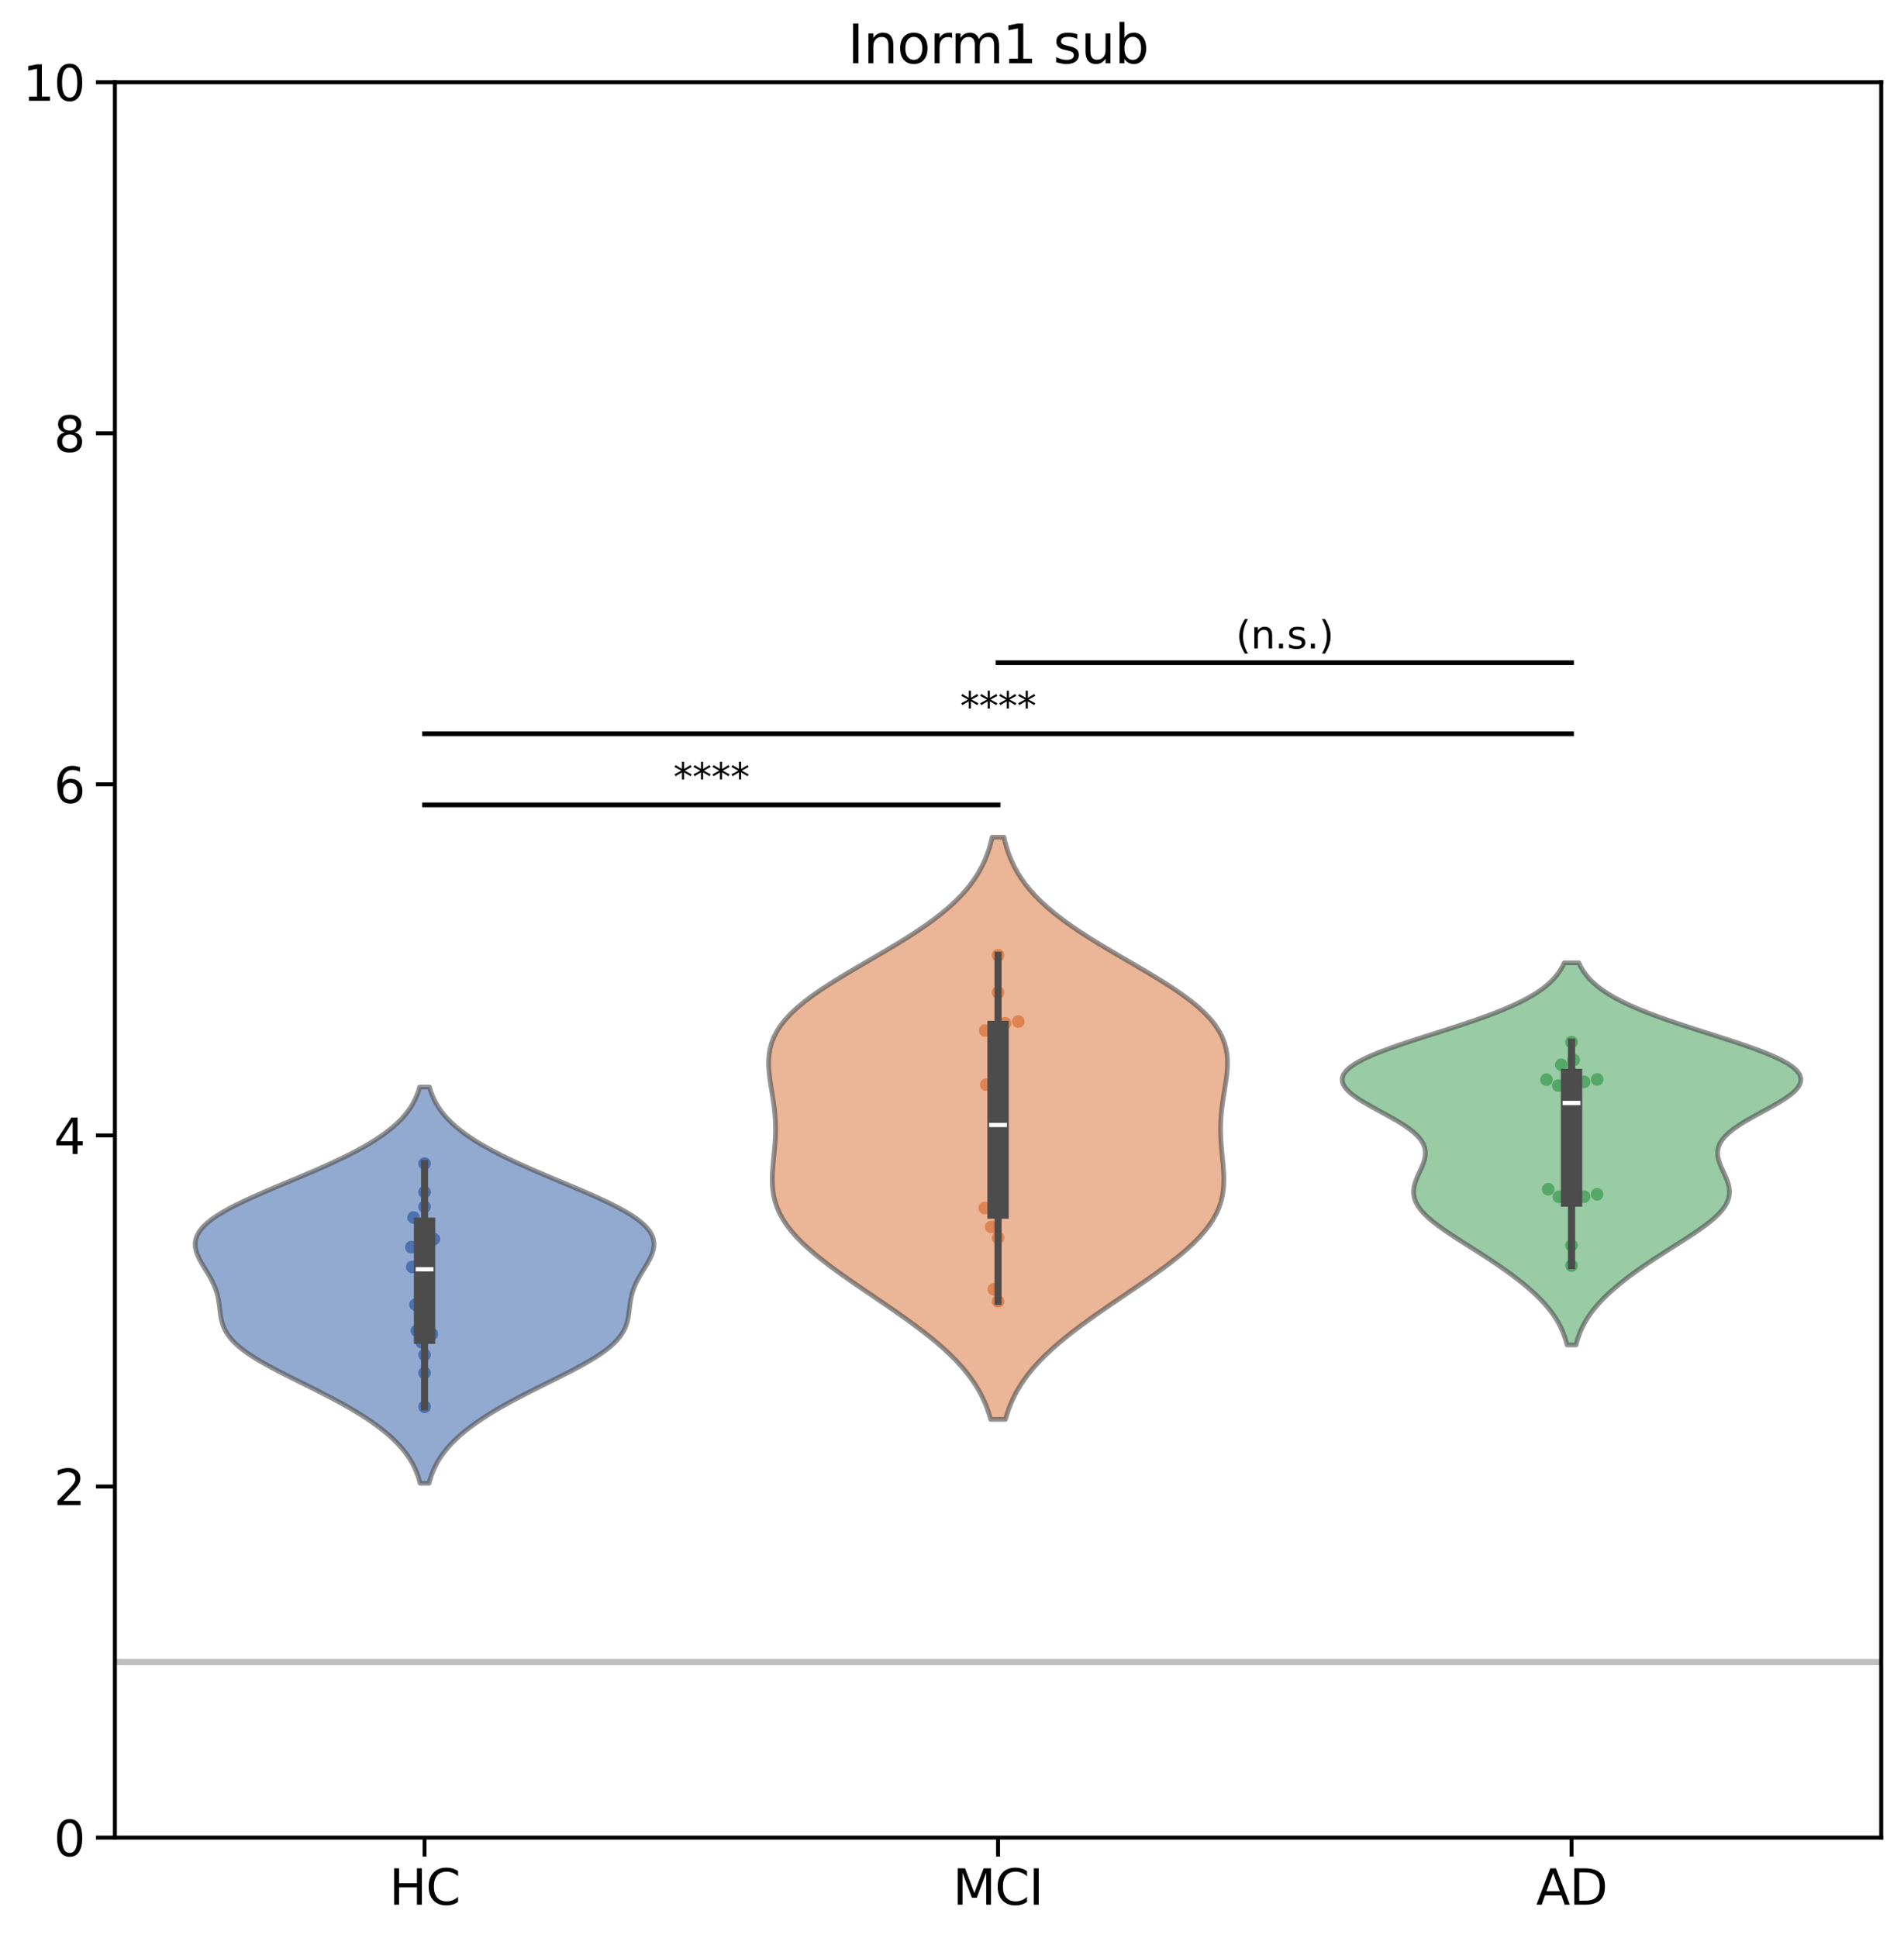 <?xml version="1.0" encoding="utf-8" standalone="no"?>
<!DOCTYPE svg PUBLIC "-//W3C//DTD SVG 1.1//EN"
  "http://www.w3.org/Graphics/SVG/1.1/DTD/svg11.dtd">
<svg xmlns:xlink="http://www.w3.org/1999/xlink" width="601.496pt" height="611.97pt" viewBox="0 0 601.496 611.97" xmlns="http://www.w3.org/2000/svg" version="1.1">
 <defs>
  <style type="text/css">*{stroke-linejoin: round; stroke-linecap: butt}</style>
 </defs>
 <g id="figure_1">
  <g id="patch_1">
   <path d="M -0 611.97 
L 601.496 611.97 
L 601.496 -0 
L -0 -0 
z
" style="fill: #ffffff"/>
  </g>
  <g id="axes_1">
   <g id="patch_2">
    <path d="M 36.297 580.365 
L 594.297 580.365 
L 594.297 25.965 
L 36.297 25.965 
z
" style="fill: #ffffff"/>
   </g>
   <g id="line2d_1">
    <path d="M 36.297 524.925 
L 594.297 524.925 
" clip-path="url(#p06764c4c19)" style="fill: none; stroke: #808080; stroke-opacity: 0.5; stroke-width: 2; stroke-linecap: square"/>
   </g>
   <g id="FillBetweenPolyCollection_1">
    <defs>
     <path id="m5ff88d71d4" d="M 135.536 -143.49 
L 132.719 -143.49 
L 132.373 -144.754 
L 131.962 -146.018 
L 131.48 -147.282 
L 130.918 -148.546 
L 130.269 -149.811 
L 129.529 -151.075 
L 128.691 -152.339 
L 127.749 -153.603 
L 126.701 -154.867 
L 125.543 -156.131 
L 124.272 -157.395 
L 122.887 -158.66 
L 121.388 -159.924 
L 119.775 -161.188 
L 118.047 -162.452 
L 116.209 -163.716 
L 114.26 -164.98 
L 112.207 -166.244 
L 110.052 -167.508 
L 107.804 -168.773 
L 105.47 -170.037 
L 103.062 -171.301 
L 100.592 -172.565 
L 98.078 -173.829 
L 95.538 -175.093 
L 92.994 -176.357 
L 90.472 -177.622 
L 87.998 -178.886 
L 85.6 -180.15 
L 83.307 -181.414 
L 81.146 -182.678 
L 79.144 -183.942 
L 77.321 -185.206 
L 75.696 -186.47 
L 74.28 -187.735 
L 73.077 -188.999 
L 72.085 -190.263 
L 71.293 -191.527 
L 70.683 -192.791 
L 70.231 -194.055 
L 69.908 -195.319 
L 69.678 -196.584 
L 69.507 -197.848 
L 69.358 -199.112 
L 69.195 -200.376 
L 68.989 -201.64 
L 68.714 -202.904 
L 68.353 -204.168 
L 67.896 -205.433 
L 67.342 -206.697 
L 66.7 -207.961 
L 65.987 -209.225 
L 65.227 -210.489 
L 64.453 -211.753 
L 63.701 -213.017 
L 63.01 -214.281 
L 62.421 -215.546 
L 61.976 -216.81 
L 61.711 -218.074 
L 61.66 -219.338 
L 61.852 -220.602 
L 62.308 -221.866 
L 63.042 -223.13 
L 64.063 -224.395 
L 65.369 -225.659 
L 66.953 -226.923 
L 68.802 -228.187 
L 70.896 -229.451 
L 73.21 -230.715 
L 75.718 -231.979 
L 78.389 -233.243 
L 81.192 -234.508 
L 84.094 -235.772 
L 87.063 -237.036 
L 90.069 -238.3 
L 93.083 -239.564 
L 96.078 -240.828 
L 99.029 -242.092 
L 101.913 -243.357 
L 104.713 -244.621 
L 107.41 -245.885 
L 109.991 -247.149 
L 112.443 -248.413 
L 114.758 -249.677 
L 116.929 -250.941 
L 118.949 -252.205 
L 120.818 -253.47 
L 122.533 -254.734 
L 124.096 -255.998 
L 125.51 -257.262 
L 126.778 -258.526 
L 127.906 -259.79 
L 128.902 -261.054 
L 129.774 -262.319 
L 130.53 -263.583 
L 131.179 -264.847 
L 131.732 -266.111 
L 132.198 -267.375 
L 132.587 -268.639 
L 135.668 -268.639 
L 135.668 -268.639 
L 136.057 -267.375 
L 136.523 -266.111 
L 137.076 -264.847 
L 137.726 -263.583 
L 138.481 -262.319 
L 139.353 -261.054 
L 140.349 -259.79 
L 141.478 -258.526 
L 142.746 -257.262 
L 144.159 -255.998 
L 145.722 -254.734 
L 147.437 -253.47 
L 149.306 -252.205 
L 151.327 -250.941 
L 153.497 -249.677 
L 155.812 -248.413 
L 158.265 -247.149 
L 160.845 -245.885 
L 163.543 -244.621 
L 166.342 -243.357 
L 169.227 -242.092 
L 172.177 -240.828 
L 175.172 -239.564 
L 178.186 -238.3 
L 181.192 -237.036 
L 184.162 -235.772 
L 187.064 -234.508 
L 189.866 -233.243 
L 192.537 -231.979 
L 195.045 -230.715 
L 197.36 -229.451 
L 199.453 -228.187 
L 201.302 -226.923 
L 202.886 -225.659 
L 204.192 -224.395 
L 205.213 -223.13 
L 205.948 -221.866 
L 206.403 -220.602 
L 206.595 -219.338 
L 206.544 -218.074 
L 206.279 -216.81 
L 205.834 -215.546 
L 205.246 -214.281 
L 204.555 -213.017 
L 203.802 -211.753 
L 203.028 -210.489 
L 202.269 -209.225 
L 201.555 -207.961 
L 200.913 -206.697 
L 200.359 -205.433 
L 199.902 -204.168 
L 199.541 -202.904 
L 199.266 -201.64 
L 199.06 -200.376 
L 198.898 -199.112 
L 198.748 -197.848 
L 198.577 -196.584 
L 198.347 -195.319 
L 198.024 -194.055 
L 197.572 -192.791 
L 196.963 -191.527 
L 196.17 -190.263 
L 195.178 -188.999 
L 193.975 -187.735 
L 192.559 -186.47 
L 190.934 -185.206 
L 189.111 -183.942 
L 187.109 -182.678 
L 184.948 -181.414 
L 182.655 -180.15 
L 180.257 -178.886 
L 177.783 -177.622 
L 175.261 -176.357 
L 172.718 -175.093 
L 170.177 -173.829 
L 167.663 -172.565 
L 165.193 -171.301 
L 162.785 -170.037 
L 160.451 -168.773 
L 158.203 -167.508 
L 156.049 -166.244 
L 153.995 -164.98 
L 152.047 -163.716 
L 150.208 -162.452 
L 148.481 -161.188 
L 146.867 -159.924 
L 145.368 -158.66 
L 143.983 -157.395 
L 142.713 -156.131 
L 141.554 -154.867 
L 140.506 -153.603 
L 139.565 -152.339 
L 138.726 -151.075 
L 137.986 -149.811 
L 137.338 -148.546 
L 136.776 -147.282 
L 136.293 -146.018 
L 135.882 -144.754 
L 135.536 -143.49 
z
" style="stroke: #4c4c4c; stroke-opacity: 0.6; stroke-width: 1.5"/>
    </defs>
    <g clip-path="url(#p06764c4c19)">
     <use xlink:href="#m5ff88d71d4" x="0" y="611.97" style="fill: #4c72b0; fill-opacity: 0.6; stroke: #4c4c4c; stroke-opacity: 0.6; stroke-width: 1.5"/>
    </g>
   </g>
   <g id="FillBetweenPolyCollection_2">
    <defs>
     <path id="mbbdeebc859" d="M 317.632 -163.688 
L 312.961 -163.688 
L 312.412 -165.545 
L 311.763 -167.402 
L 311.007 -169.26 
L 310.132 -171.117 
L 309.131 -172.974 
L 307.995 -174.832 
L 306.72 -176.689 
L 305.301 -178.546 
L 303.736 -180.404 
L 302.025 -182.261 
L 300.17 -184.118 
L 298.176 -185.976 
L 296.051 -187.833 
L 293.801 -189.69 
L 291.439 -191.547 
L 288.976 -193.405 
L 286.427 -195.262 
L 283.806 -197.119 
L 281.129 -198.977 
L 278.415 -200.834 
L 275.68 -202.691 
L 272.945 -204.549 
L 270.228 -206.406 
L 267.55 -208.263 
L 264.932 -210.121 
L 262.396 -211.978 
L 259.963 -213.835 
L 257.653 -215.693 
L 255.487 -217.55 
L 253.483 -219.407 
L 251.656 -221.264 
L 250.021 -223.122 
L 248.585 -224.979 
L 247.356 -226.836 
L 246.332 -228.694 
L 245.511 -230.551 
L 244.882 -232.408 
L 244.434 -234.266 
L 244.147 -236.123 
L 244.001 -237.98 
L 243.972 -239.838 
L 244.035 -241.695 
L 244.164 -243.552 
L 244.333 -245.41 
L 244.517 -247.267 
L 244.694 -249.124 
L 244.845 -250.982 
L 244.953 -252.839 
L 245.007 -254.696 
L 244.998 -256.553 
L 244.923 -258.411 
L 244.784 -260.268 
L 244.585 -262.125 
L 244.337 -263.983 
L 244.053 -265.84 
L 243.752 -267.697 
L 243.454 -269.555 
L 243.186 -271.412 
L 242.973 -273.269 
L 242.844 -275.127 
L 242.829 -276.984 
L 242.957 -278.841 
L 243.257 -280.699 
L 243.755 -282.556 
L 244.473 -284.413 
L 245.43 -286.27 
L 246.639 -288.128 
L 248.109 -289.985 
L 249.84 -291.842 
L 251.826 -293.7 
L 254.057 -295.557 
L 256.513 -297.414 
L 259.172 -299.272 
L 262.005 -301.129 
L 264.98 -302.986 
L 268.062 -304.844 
L 271.216 -306.701 
L 274.404 -308.558 
L 277.59 -310.416 
L 280.741 -312.273 
L 283.825 -314.13 
L 286.813 -315.987 
L 289.68 -317.845 
L 292.406 -319.702 
L 294.975 -321.559 
L 297.373 -323.417 
L 299.594 -325.274 
L 301.632 -327.131 
L 303.486 -328.989 
L 305.16 -330.846 
L 306.658 -332.703 
L 307.986 -334.561 
L 309.156 -336.418 
L 310.176 -338.275 
L 311.059 -340.133 
L 311.816 -341.99 
L 312.46 -343.847 
L 313.003 -345.705 
L 313.456 -347.562 
L 317.137 -347.562 
L 317.137 -347.562 
L 317.59 -345.705 
L 318.133 -343.847 
L 318.777 -341.99 
L 319.534 -340.133 
L 320.417 -338.275 
L 321.437 -336.418 
L 322.607 -334.561 
L 323.935 -332.703 
L 325.433 -330.846 
L 327.107 -328.989 
L 328.961 -327.131 
L 330.999 -325.274 
L 333.22 -323.417 
L 335.618 -321.559 
L 338.187 -319.702 
L 340.913 -317.845 
L 343.78 -315.987 
L 346.768 -314.13 
L 349.852 -312.273 
L 353.003 -310.416 
L 356.189 -308.558 
L 359.377 -306.701 
L 362.531 -304.844 
L 365.613 -302.986 
L 368.588 -301.129 
L 371.421 -299.272 
L 374.08 -297.414 
L 376.536 -295.557 
L 378.767 -293.7 
L 380.753 -291.842 
L 382.484 -289.985 
L 383.954 -288.128 
L 385.163 -286.27 
L 386.12 -284.413 
L 386.838 -282.556 
L 387.336 -280.699 
L 387.636 -278.841 
L 387.764 -276.984 
L 387.749 -275.127 
L 387.62 -273.269 
L 387.407 -271.412 
L 387.139 -269.555 
L 386.841 -267.697 
L 386.54 -265.84 
L 386.256 -263.983 
L 386.008 -262.125 
L 385.809 -260.268 
L 385.67 -258.411 
L 385.595 -256.553 
L 385.586 -254.696 
L 385.64 -252.839 
L 385.748 -250.982 
L 385.899 -249.124 
L 386.076 -247.267 
L 386.26 -245.41 
L 386.429 -243.552 
L 386.558 -241.695 
L 386.621 -239.838 
L 386.592 -237.98 
L 386.446 -236.123 
L 386.159 -234.266 
L 385.711 -232.408 
L 385.082 -230.551 
L 384.261 -228.694 
L 383.237 -226.836 
L 382.008 -224.979 
L 380.572 -223.122 
L 378.937 -221.264 
L 377.11 -219.407 
L 375.106 -217.55 
L 372.94 -215.693 
L 370.63 -213.835 
L 368.197 -211.978 
L 365.661 -210.121 
L 363.043 -208.263 
L 360.365 -206.406 
L 357.648 -204.549 
L 354.913 -202.691 
L 352.178 -200.834 
L 349.464 -198.977 
L 346.787 -197.119 
L 344.166 -195.262 
L 341.617 -193.405 
L 339.154 -191.547 
L 336.792 -189.69 
L 334.542 -187.833 
L 332.417 -185.976 
L 330.423 -184.118 
L 328.568 -182.261 
L 326.857 -180.404 
L 325.292 -178.546 
L 323.873 -176.689 
L 322.598 -174.832 
L 321.462 -172.974 
L 320.461 -171.117 
L 319.586 -169.26 
L 318.83 -167.402 
L 318.181 -165.545 
L 317.632 -163.688 
z
" style="stroke: #4c4c4c; stroke-opacity: 0.6; stroke-width: 1.5"/>
    </defs>
    <g clip-path="url(#p06764c4c19)">
     <use xlink:href="#mbbdeebc859" x="0" y="611.97" style="fill: #dd8452; fill-opacity: 0.6; stroke: #4c4c4c; stroke-opacity: 0.6; stroke-width: 1.5"/>
    </g>
   </g>
   <g id="FillBetweenPolyCollection_3">
    <defs>
     <path id="m4034c3c86f" d="M 497.887 -187.203 
L 495.043 -187.203 
L 494.718 -188.422 
L 494.336 -189.641 
L 493.891 -190.86 
L 493.379 -192.079 
L 492.794 -193.297 
L 492.132 -194.516 
L 491.39 -195.735 
L 490.566 -196.954 
L 489.656 -198.173 
L 488.662 -199.391 
L 487.583 -200.61 
L 486.42 -201.829 
L 485.175 -203.048 
L 483.852 -204.267 
L 482.452 -205.486 
L 480.98 -206.704 
L 479.439 -207.923 
L 477.833 -209.142 
L 476.166 -210.361 
L 474.442 -211.58 
L 472.666 -212.798 
L 470.844 -214.017 
L 468.983 -215.236 
L 467.091 -216.455 
L 465.178 -217.674 
L 463.257 -218.893 
L 461.343 -220.111 
L 459.454 -221.33 
L 457.61 -222.549 
L 455.835 -223.768 
L 454.151 -224.987 
L 452.584 -226.205 
L 451.158 -227.424 
L 449.897 -228.643 
L 448.821 -229.862 
L 447.946 -231.081 
L 447.283 -232.299 
L 446.836 -233.518 
L 446.604 -234.737 
L 446.574 -235.956 
L 446.73 -237.175 
L 447.043 -238.394 
L 447.481 -239.612 
L 448.004 -240.831 
L 448.567 -242.05 
L 449.123 -243.269 
L 449.622 -244.488 
L 450.016 -245.706 
L 450.258 -246.925 
L 450.308 -248.144 
L 450.128 -249.363 
L 449.692 -250.582 
L 448.983 -251.801 
L 447.992 -253.019 
L 446.723 -254.238 
L 445.191 -255.457 
L 443.423 -256.676 
L 441.457 -257.895 
L 439.34 -259.113 
L 437.129 -260.332 
L 434.887 -261.551 
L 432.684 -262.77 
L 430.589 -263.989 
L 428.674 -265.207 
L 427.009 -266.426 
L 425.656 -267.645 
L 424.674 -268.864 
L 424.109 -270.083 
L 423.998 -271.302 
L 424.363 -272.52 
L 425.216 -273.739 
L 426.553 -274.958 
L 428.357 -276.177 
L 430.6 -277.396 
L 433.242 -278.614 
L 436.233 -279.833 
L 439.517 -281.052 
L 443.033 -282.271 
L 446.717 -283.49 
L 450.503 -284.709 
L 454.328 -285.927 
L 458.135 -287.146 
L 461.868 -288.365 
L 465.48 -289.584 
L 468.931 -290.803 
L 472.188 -292.021 
L 475.226 -293.24 
L 478.029 -294.459 
L 480.587 -295.678 
L 482.896 -296.897 
L 484.961 -298.116 
L 486.787 -299.334 
L 488.387 -300.553 
L 489.776 -301.772 
L 490.969 -302.991 
L 491.985 -304.21 
L 492.842 -305.428 
L 493.558 -306.647 
L 494.151 -307.866 
L 498.779 -307.866 
L 498.779 -307.866 
L 499.373 -306.647 
L 500.089 -305.428 
L 500.946 -304.21 
L 501.962 -302.991 
L 503.155 -301.772 
L 504.544 -300.553 
L 506.144 -299.334 
L 507.97 -298.116 
L 510.034 -296.897 
L 512.344 -295.678 
L 514.901 -294.459 
L 517.704 -293.24 
L 520.743 -292.021 
L 523.999 -290.803 
L 527.45 -289.584 
L 531.062 -288.365 
L 534.796 -287.146 
L 538.602 -285.927 
L 542.428 -284.709 
L 546.214 -283.49 
L 549.897 -282.271 
L 553.413 -281.052 
L 556.697 -279.833 
L 559.689 -278.614 
L 562.33 -277.396 
L 564.573 -276.177 
L 566.378 -274.958 
L 567.715 -273.739 
L 568.567 -272.52 
L 568.933 -271.302 
L 568.821 -270.083 
L 568.256 -268.864 
L 567.274 -267.645 
L 565.922 -266.426 
L 564.257 -265.207 
L 562.342 -263.989 
L 560.247 -262.77 
L 558.043 -261.551 
L 555.802 -260.332 
L 553.591 -259.113 
L 551.474 -257.895 
L 549.508 -256.676 
L 547.74 -255.457 
L 546.208 -254.238 
L 544.939 -253.019 
L 543.948 -251.801 
L 543.238 -250.582 
L 542.803 -249.363 
L 542.623 -248.144 
L 542.672 -246.925 
L 542.914 -245.706 
L 543.308 -244.488 
L 543.807 -243.269 
L 544.363 -242.05 
L 544.927 -240.831 
L 545.45 -239.612 
L 545.888 -238.394 
L 546.201 -237.175 
L 546.356 -235.956 
L 546.327 -234.737 
L 546.094 -233.518 
L 545.648 -232.299 
L 544.985 -231.081 
L 544.11 -229.862 
L 543.034 -228.643 
L 541.773 -227.424 
L 540.347 -226.205 
L 538.78 -224.987 
L 537.096 -223.768 
L 535.32 -222.549 
L 533.477 -221.33 
L 531.588 -220.111 
L 529.674 -218.893 
L 527.753 -217.674 
L 525.84 -216.455 
L 523.948 -215.236 
L 522.086 -214.017 
L 520.264 -212.798 
L 518.489 -211.58 
L 516.765 -210.361 
L 515.098 -209.142 
L 513.492 -207.923 
L 511.951 -206.704 
L 510.479 -205.486 
L 509.079 -204.267 
L 507.755 -203.048 
L 506.511 -201.829 
L 505.348 -200.61 
L 504.269 -199.391 
L 503.274 -198.173 
L 502.365 -196.954 
L 501.54 -195.735 
L 500.798 -194.516 
L 500.137 -193.297 
L 499.552 -192.079 
L 499.04 -190.86 
L 498.595 -189.641 
L 498.213 -188.422 
L 497.887 -187.203 
z
" style="stroke: #4c4c4c; stroke-opacity: 0.6; stroke-width: 1.5"/>
    </defs>
    <g clip-path="url(#p06764c4c19)">
     <use xlink:href="#m4034c3c86f" x="0" y="611.97" style="fill: #55a868; fill-opacity: 0.6; stroke: #4c4c4c; stroke-opacity: 0.6; stroke-width: 1.5"/>
    </g>
   </g>
   <g id="PathCollection_1">
    <defs>
     <path id="C0_0_12866fc02f" d="M 0 2 
C 0.53 2 1.039 1.789 1.414 1.414 
C 1.789 1.039 2 0.53 2 -0 
C 2 -0.53 1.789 -1.039 1.414 -1.414 
C 1.039 -1.789 0.53 -2 0 -2 
C -0.53 -2 -1.039 -1.789 -1.414 -1.414 
C -1.789 -1.039 -2 -0.53 -2 0 
C -2 0.53 -1.789 1.039 -1.414 1.414 
C -1.039 1.789 -0.53 2 0 2 
z
"/>
    </defs>
    <g clip-path="url(#p06764c4c19)">
     <use xlink:href="#C0_0_12866fc02f" x="134.128" y="381.137" style="fill: #4c72b0"/>
    </g>
    <g clip-path="url(#p06764c4c19)">
     <use xlink:href="#C0_0_12866fc02f" x="134.128" y="386.784" style="fill: #4c72b0"/>
    </g>
    <g clip-path="url(#p06764c4c19)">
     <use xlink:href="#C0_0_12866fc02f" x="129.94" y="393.889" style="fill: #4c72b0"/>
    </g>
    <g clip-path="url(#p06764c4c19)">
     <use xlink:href="#C0_0_12866fc02f" x="134.128" y="367.5" style="fill: #4c72b0"/>
    </g>
    <g clip-path="url(#p06764c4c19)">
     <use xlink:href="#C0_0_12866fc02f" x="134.128" y="376.507" style="fill: #4c72b0"/>
    </g>
    <g clip-path="url(#p06764c4c19)">
     <use xlink:href="#C0_0_12866fc02f" x="130.66" y="384.527" style="fill: #4c72b0"/>
    </g>
    <g clip-path="url(#p06764c4c19)">
     <use xlink:href="#C0_0_12866fc02f" x="134.128" y="394.19" style="fill: #4c72b0"/>
    </g>
    <g clip-path="url(#p06764c4c19)">
     <use xlink:href="#C0_0_12866fc02f" x="134.128" y="414.963" style="fill: #4c72b0"/>
    </g>
    <g clip-path="url(#p06764c4c19)">
     <use xlink:href="#C0_0_12866fc02f" x="133.278" y="423.991" style="fill: #4c72b0"/>
    </g>
    <g clip-path="url(#p06764c4c19)">
     <use xlink:href="#C0_0_12866fc02f" x="130.221" y="400.147" style="fill: #4c72b0"/>
    </g>
    <g clip-path="url(#p06764c4c19)">
     <use xlink:href="#C0_0_12866fc02f" x="137.079" y="391.344" style="fill: #4c72b0"/>
    </g>
    <g clip-path="url(#p06764c4c19)">
     <use xlink:href="#C0_0_12866fc02f" x="134.128" y="401.615" style="fill: #4c72b0"/>
    </g>
    <g clip-path="url(#p06764c4c19)">
     <use xlink:href="#C0_0_12866fc02f" x="136.423" y="421.341" style="fill: #4c72b0"/>
    </g>
    <g clip-path="url(#p06764c4c19)">
     <use xlink:href="#C0_0_12866fc02f" x="131.242" y="412.057" style="fill: #4c72b0"/>
    </g>
    <g clip-path="url(#p06764c4c19)">
     <use xlink:href="#C0_0_12866fc02f" x="131.684" y="420.291" style="fill: #4c72b0"/>
    </g>
    <g clip-path="url(#p06764c4c19)">
     <use xlink:href="#C0_0_12866fc02f" x="134.128" y="433.617" style="fill: #4c72b0"/>
    </g>
    <g clip-path="url(#p06764c4c19)">
     <use xlink:href="#C0_0_12866fc02f" x="134.128" y="427.909" style="fill: #4c72b0"/>
    </g>
    <g clip-path="url(#p06764c4c19)">
     <use xlink:href="#C0_0_12866fc02f" x="134.128" y="444.31" style="fill: #4c72b0"/>
    </g>
   </g>
   <g id="PathCollection_2">
    <defs>
     <path id="C1_0_af239b790d" d="M 0 2 
C 0.53 2 1.039 1.789 1.414 1.414 
C 1.789 1.039 2 0.53 2 -0 
C 2 -0.53 1.789 -1.039 1.414 -1.414 
C 1.039 -1.789 0.53 -2 0 -2 
C -0.53 -2 -1.039 -1.789 -1.414 -1.414 
C -1.789 -1.039 -2 -0.53 -2 0 
C -2 0.53 -1.789 1.039 -1.414 1.414 
C -1.039 1.789 -0.53 2 0 2 
z
"/>
    </defs>
    <g clip-path="url(#p06764c4c19)">
     <use xlink:href="#C1_0_af239b790d" x="317.525" y="323.19" style="fill: #dd8452"/>
    </g>
    <g clip-path="url(#p06764c4c19)">
     <use xlink:href="#C1_0_af239b790d" x="311.258" y="325.481" style="fill: #dd8452"/>
    </g>
    <g clip-path="url(#p06764c4c19)">
     <use xlink:href="#C1_0_af239b790d" x="315.296" y="326.581" style="fill: #dd8452"/>
    </g>
    <g clip-path="url(#p06764c4c19)">
     <use xlink:href="#C1_0_af239b790d" x="315.296" y="301.69" style="fill: #dd8452"/>
    </g>
    <g clip-path="url(#p06764c4c19)">
     <use xlink:href="#C1_0_af239b790d" x="315.296" y="313.433" style="fill: #dd8452"/>
    </g>
    <g clip-path="url(#p06764c4c19)">
     <use xlink:href="#C1_0_af239b790d" x="321.685" y="322.637" style="fill: #dd8452"/>
    </g>
    <g clip-path="url(#p06764c4c19)">
     <use xlink:href="#C1_0_af239b790d" x="315.296" y="344.424" style="fill: #dd8452"/>
    </g>
    <g clip-path="url(#p06764c4c19)">
     <use xlink:href="#C1_0_af239b790d" x="315.296" y="365.45" style="fill: #dd8452"/>
    </g>
    <g clip-path="url(#p06764c4c19)">
     <use xlink:href="#C1_0_af239b790d" x="311.097" y="381.507" style="fill: #dd8452"/>
    </g>
    <g clip-path="url(#p06764c4c19)">
     <use xlink:href="#C1_0_af239b790d" x="315.296" y="352.195" style="fill: #dd8452"/>
    </g>
    <g clip-path="url(#p06764c4c19)">
     <use xlink:href="#C1_0_af239b790d" x="311.574" y="342.572" style="fill: #dd8452"/>
    </g>
    <g clip-path="url(#p06764c4c19)">
     <use xlink:href="#C1_0_af239b790d" x="315.296" y="358.403" style="fill: #dd8452"/>
    </g>
    <g clip-path="url(#p06764c4c19)">
     <use xlink:href="#C1_0_af239b790d" x="315.296" y="381.546" style="fill: #dd8452"/>
    </g>
    <g clip-path="url(#p06764c4c19)">
     <use xlink:href="#C1_0_af239b790d" x="315.296" y="376.91" style="fill: #dd8452"/>
    </g>
    <g clip-path="url(#p06764c4c19)">
     <use xlink:href="#C1_0_af239b790d" x="315.296" y="390.942" style="fill: #dd8452"/>
    </g>
    <g clip-path="url(#p06764c4c19)">
     <use xlink:href="#C1_0_af239b790d" x="313.972" y="407.205" style="fill: #dd8452"/>
    </g>
    <g clip-path="url(#p06764c4c19)">
     <use xlink:href="#C1_0_af239b790d" x="313.162" y="387.497" style="fill: #dd8452"/>
    </g>
    <g clip-path="url(#p06764c4c19)">
     <use xlink:href="#C1_0_af239b790d" x="315.296" y="411" style="fill: #dd8452"/>
    </g>
   </g>
   <g id="PathCollection_3">
    <defs>
     <path id="C2_0_f94eb3d483" d="M 0 2 
C 0.53 2 1.039 1.789 1.414 1.414 
C 1.789 1.039 2 0.53 2 -0 
C 2 -0.53 1.789 -1.039 1.414 -1.414 
C 1.039 -1.789 0.53 -2 0 -2 
C -0.53 -2 -1.039 -1.789 -1.414 -1.414 
C -1.789 -1.039 -2 -0.53 -2 0 
C -2 0.53 -1.789 1.039 -1.414 1.414 
C -1.039 1.789 -0.53 2 0 2 
z
"/>
    </defs>
    <g clip-path="url(#p06764c4c19)">
     <use xlink:href="#C2_0_f94eb3d483" x="492.268" y="342.854" style="fill: #55a868"/>
    </g>
    <g clip-path="url(#p06764c4c19)">
     <use xlink:href="#C2_0_f94eb3d483" x="497.126" y="334.776" style="fill: #55a868"/>
    </g>
    <g clip-path="url(#p06764c4c19)">
     <use xlink:href="#C2_0_f94eb3d483" x="500.441" y="341.701" style="fill: #55a868"/>
    </g>
    <g clip-path="url(#p06764c4c19)">
     <use xlink:href="#C2_0_f94eb3d483" x="496.465" y="329.145" style="fill: #55a868"/>
    </g>
    <g clip-path="url(#p06764c4c19)">
     <use xlink:href="#C2_0_f94eb3d483" x="496.465" y="353.735" style="fill: #55a868"/>
    </g>
    <g clip-path="url(#p06764c4c19)">
     <use xlink:href="#C2_0_f94eb3d483" x="488.55" y="340.993" style="fill: #55a868"/>
    </g>
    <g clip-path="url(#p06764c4c19)">
     <use xlink:href="#C2_0_f94eb3d483" x="504.559" y="340.914" style="fill: #55a868"/>
    </g>
    <g clip-path="url(#p06764c4c19)">
     <use xlink:href="#C2_0_f94eb3d483" x="504.55" y="377.189" style="fill: #55a868"/>
    </g>
    <g clip-path="url(#p06764c4c19)">
     <use xlink:href="#C2_0_f94eb3d483" x="489.115" y="375.614" style="fill: #55a868"/>
    </g>
    <g clip-path="url(#p06764c4c19)">
     <use xlink:href="#C2_0_f94eb3d483" x="496.465" y="342.99" style="fill: #55a868"/>
    </g>
    <g clip-path="url(#p06764c4c19)">
     <use xlink:href="#C2_0_f94eb3d483" x="493.239" y="336.294" style="fill: #55a868"/>
    </g>
    <g clip-path="url(#p06764c4c19)">
     <use xlink:href="#C2_0_f94eb3d483" x="496.465" y="338.855" style="fill: #55a868"/>
    </g>
    <g clip-path="url(#p06764c4c19)">
     <use xlink:href="#C2_0_f94eb3d483" x="500.423" y="377.933" style="fill: #55a868"/>
    </g>
    <g clip-path="url(#p06764c4c19)">
     <use xlink:href="#C2_0_f94eb3d483" x="496.465" y="379.271" style="fill: #55a868"/>
    </g>
    <g clip-path="url(#p06764c4c19)">
     <use xlink:href="#C2_0_f94eb3d483" x="492.481" y="378.005" style="fill: #55a868"/>
    </g>
    <g clip-path="url(#p06764c4c19)">
     <use xlink:href="#C2_0_f94eb3d483" x="496.465" y="399.725" style="fill: #55a868"/>
    </g>
    <g clip-path="url(#p06764c4c19)">
     <use xlink:href="#C2_0_f94eb3d483" x="496.465" y="362.641" style="fill: #55a868"/>
    </g>
    <g clip-path="url(#p06764c4c19)">
     <use xlink:href="#C2_0_f94eb3d483" x="496.465" y="393.339" style="fill: #55a868"/>
    </g>
   </g>
   <g id="matplotlib.axis_1">
    <g id="xtick_1">
     <g id="line2d_2">
      <defs>
       <path id="m3ab99705a5" d="M 0 0 
L 0 6 
" style="stroke: #000000; stroke-width: 1.25"/>
      </defs>
      <g>
       <use xlink:href="#m3ab99705a5" x="134.128" y="580.365" style="stroke: #000000; stroke-width: 1.25"/>
      </g>
     </g>
     <g id="text_1">
      <!-- HC -->
      <g transform="translate(122.96 601.567) scale(0.154 -0.154)">
       <defs>
        <path id="DejaVuSans-48" d="M 628 4666 
L 1259 4666 
L 1259 2753 
L 3553 2753 
L 3553 4666 
L 4184 4666 
L 4184 0 
L 3553 0 
L 3553 2222 
L 1259 2222 
L 1259 0 
L 628 0 
L 628 4666 
z
" transform="scale(0.016)"/>
        <path id="DejaVuSans-43" d="M 4122 4306 
L 4122 3641 
Q 3803 3938 3442 4084 
Q 3081 4231 2675 4231 
Q 1875 4231 1450 3742 
Q 1025 3253 1025 2328 
Q 1025 1406 1450 917 
Q 1875 428 2675 428 
Q 3081 428 3442 575 
Q 3803 722 4122 1019 
L 4122 359 
Q 3791 134 3420 21 
Q 3050 -91 2638 -91 
Q 1578 -91 968 557 
Q 359 1206 359 2328 
Q 359 3453 968 4101 
Q 1578 4750 2638 4750 
Q 3056 4750 3426 4639 
Q 3797 4528 4122 4306 
z
" transform="scale(0.016)"/>
       </defs>
       <use xlink:href="#DejaVuSans-48"/>
       <use xlink:href="#DejaVuSans-43" transform="translate(75.195 0)"/>
      </g>
     </g>
    </g>
    <g id="xtick_2">
     <g id="line2d_3">
      <g>
       <use xlink:href="#m3ab99705a5" x="315.296" y="580.365" style="stroke: #000000; stroke-width: 1.25"/>
      </g>
     </g>
     <g id="text_2">
      <!-- MCI -->
      <g transform="translate(301.005 601.567) scale(0.154 -0.154)">
       <defs>
        <path id="DejaVuSans-4d" d="M 628 4666 
L 1569 4666 
L 2759 1491 
L 3956 4666 
L 4897 4666 
L 4897 0 
L 4281 0 
L 4281 4097 
L 3078 897 
L 2444 897 
L 1241 4097 
L 1241 0 
L 628 0 
L 628 4666 
z
" transform="scale(0.016)"/>
        <path id="DejaVuSans-49" d="M 628 4666 
L 1259 4666 
L 1259 0 
L 628 0 
L 628 4666 
z
" transform="scale(0.016)"/>
       </defs>
       <use xlink:href="#DejaVuSans-4d"/>
       <use xlink:href="#DejaVuSans-43" transform="translate(86.279 0)"/>
       <use xlink:href="#DejaVuSans-49" transform="translate(156.104 0)"/>
      </g>
     </g>
    </g>
    <g id="xtick_3">
     <g id="line2d_4">
      <g>
       <use xlink:href="#m3ab99705a5" x="496.465" y="580.365" style="stroke: #000000; stroke-width: 1.25"/>
      </g>
     </g>
     <g id="text_3">
      <!-- AD -->
      <g transform="translate(485.269 601.567) scale(0.154 -0.154)">
       <defs>
        <path id="DejaVuSans-41" d="M 2188 4044 
L 1331 1722 
L 3047 1722 
L 2188 4044 
z
M 1831 4666 
L 2547 4666 
L 4325 0 
L 3669 0 
L 3244 1197 
L 1141 1197 
L 716 0 
L 50 0 
L 1831 4666 
z
" transform="scale(0.016)"/>
        <path id="DejaVuSans-44" d="M 1259 4147 
L 1259 519 
L 2022 519 
Q 2988 519 3436 956 
Q 3884 1394 3884 2338 
Q 3884 3275 3436 3711 
Q 2988 4147 2022 4147 
L 1259 4147 
z
M 628 4666 
L 1925 4666 
Q 3281 4666 3915 4102 
Q 4550 3538 4550 2338 
Q 4550 1131 3912 565 
Q 3275 0 1925 0 
L 628 0 
L 628 4666 
z
" transform="scale(0.016)"/>
       </defs>
       <use xlink:href="#DejaVuSans-41"/>
       <use xlink:href="#DejaVuSans-44" transform="translate(68.408 0)"/>
      </g>
     </g>
    </g>
   </g>
   <g id="matplotlib.axis_2">
    <g id="ytick_1">
     <g id="line2d_5">
      <defs>
       <path id="m190d18b10a" d="M 0 0 
L -6 0 
" style="stroke: #000000; stroke-width: 1.25"/>
      </defs>
      <g>
       <use xlink:href="#m190d18b10a" x="36.297" y="580.365" style="stroke: #000000; stroke-width: 1.25"/>
      </g>
     </g>
     <g id="text_4">
      <!-- 0 -->
      <g transform="translate(16.998 586.216) scale(0.154 -0.154)">
       <defs>
        <path id="DejaVuSans-30" d="M 2034 4250 
Q 1547 4250 1301 3770 
Q 1056 3291 1056 2328 
Q 1056 1369 1301 889 
Q 1547 409 2034 409 
Q 2525 409 2770 889 
Q 3016 1369 3016 2328 
Q 3016 3291 2770 3770 
Q 2525 4250 2034 4250 
z
M 2034 4750 
Q 2819 4750 3233 4129 
Q 3647 3509 3647 2328 
Q 3647 1150 3233 529 
Q 2819 -91 2034 -91 
Q 1250 -91 836 529 
Q 422 1150 422 2328 
Q 422 3509 836 4129 
Q 1250 4750 2034 4750 
z
" transform="scale(0.016)"/>
       </defs>
       <use xlink:href="#DejaVuSans-30"/>
      </g>
     </g>
    </g>
    <g id="ytick_2">
     <g id="line2d_6">
      <g>
       <use xlink:href="#m190d18b10a" x="36.297" y="469.485" style="stroke: #000000; stroke-width: 1.25"/>
      </g>
     </g>
     <g id="text_5">
      <!-- 2 -->
      <g transform="translate(16.998 475.336) scale(0.154 -0.154)">
       <defs>
        <path id="DejaVuSans-32" d="M 1228 531 
L 3431 531 
L 3431 0 
L 469 0 
L 469 531 
Q 828 903 1448 1529 
Q 2069 2156 2228 2338 
Q 2531 2678 2651 2914 
Q 2772 3150 2772 3378 
Q 2772 3750 2511 3984 
Q 2250 4219 1831 4219 
Q 1534 4219 1204 4116 
Q 875 4013 500 3803 
L 500 4441 
Q 881 4594 1212 4672 
Q 1544 4750 1819 4750 
Q 2544 4750 2975 4387 
Q 3406 4025 3406 3419 
Q 3406 3131 3298 2873 
Q 3191 2616 2906 2266 
Q 2828 2175 2409 1742 
Q 1991 1309 1228 531 
z
" transform="scale(0.016)"/>
       </defs>
       <use xlink:href="#DejaVuSans-32"/>
      </g>
     </g>
    </g>
    <g id="ytick_3">
     <g id="line2d_7">
      <g>
       <use xlink:href="#m190d18b10a" x="36.297" y="358.605" style="stroke: #000000; stroke-width: 1.25"/>
      </g>
     </g>
     <g id="text_6">
      <!-- 4 -->
      <g transform="translate(16.998 364.456) scale(0.154 -0.154)">
       <defs>
        <path id="DejaVuSans-34" d="M 2419 4116 
L 825 1625 
L 2419 1625 
L 2419 4116 
z
M 2253 4666 
L 3047 4666 
L 3047 1625 
L 3713 1625 
L 3713 1100 
L 3047 1100 
L 3047 0 
L 2419 0 
L 2419 1100 
L 313 1100 
L 313 1709 
L 2253 4666 
z
" transform="scale(0.016)"/>
       </defs>
       <use xlink:href="#DejaVuSans-34"/>
      </g>
     </g>
    </g>
    <g id="ytick_4">
     <g id="line2d_8">
      <g>
       <use xlink:href="#m190d18b10a" x="36.297" y="247.725" style="stroke: #000000; stroke-width: 1.25"/>
      </g>
     </g>
     <g id="text_7">
      <!-- 6 -->
      <g transform="translate(16.998 253.576) scale(0.154 -0.154)">
       <defs>
        <path id="DejaVuSans-36" d="M 2113 2584 
Q 1688 2584 1439 2293 
Q 1191 2003 1191 1497 
Q 1191 994 1439 701 
Q 1688 409 2113 409 
Q 2538 409 2786 701 
Q 3034 994 3034 1497 
Q 3034 2003 2786 2293 
Q 2538 2584 2113 2584 
z
M 3366 4563 
L 3366 3988 
Q 3128 4100 2886 4159 
Q 2644 4219 2406 4219 
Q 1781 4219 1451 3797 
Q 1122 3375 1075 2522 
Q 1259 2794 1537 2939 
Q 1816 3084 2150 3084 
Q 2853 3084 3261 2657 
Q 3669 2231 3669 1497 
Q 3669 778 3244 343 
Q 2819 -91 2113 -91 
Q 1303 -91 875 529 
Q 447 1150 447 2328 
Q 447 3434 972 4092 
Q 1497 4750 2381 4750 
Q 2619 4750 2861 4703 
Q 3103 4656 3366 4563 
z
" transform="scale(0.016)"/>
       </defs>
       <use xlink:href="#DejaVuSans-36"/>
      </g>
     </g>
    </g>
    <g id="ytick_5">
     <g id="line2d_9">
      <g>
       <use xlink:href="#m190d18b10a" x="36.297" y="136.845" style="stroke: #000000; stroke-width: 1.25"/>
      </g>
     </g>
     <g id="text_8">
      <!-- 8 -->
      <g transform="translate(16.998 142.696) scale(0.154 -0.154)">
       <defs>
        <path id="DejaVuSans-38" d="M 2034 2216 
Q 1584 2216 1326 1975 
Q 1069 1734 1069 1313 
Q 1069 891 1326 650 
Q 1584 409 2034 409 
Q 2484 409 2743 651 
Q 3003 894 3003 1313 
Q 3003 1734 2745 1975 
Q 2488 2216 2034 2216 
z
M 1403 2484 
Q 997 2584 770 2862 
Q 544 3141 544 3541 
Q 544 4100 942 4425 
Q 1341 4750 2034 4750 
Q 2731 4750 3128 4425 
Q 3525 4100 3525 3541 
Q 3525 3141 3298 2862 
Q 3072 2584 2669 2484 
Q 3125 2378 3379 2068 
Q 3634 1759 3634 1313 
Q 3634 634 3220 271 
Q 2806 -91 2034 -91 
Q 1263 -91 848 271 
Q 434 634 434 1313 
Q 434 1759 690 2068 
Q 947 2378 1403 2484 
z
M 1172 3481 
Q 1172 3119 1398 2916 
Q 1625 2713 2034 2713 
Q 2441 2713 2670 2916 
Q 2900 3119 2900 3481 
Q 2900 3844 2670 4047 
Q 2441 4250 2034 4250 
Q 1625 4250 1398 4047 
Q 1172 3844 1172 3481 
z
" transform="scale(0.016)"/>
       </defs>
       <use xlink:href="#DejaVuSans-38"/>
      </g>
     </g>
    </g>
    <g id="ytick_6">
     <g id="line2d_10">
      <g>
       <use xlink:href="#m190d18b10a" x="36.297" y="25.965" style="stroke: #000000; stroke-width: 1.25"/>
      </g>
     </g>
     <g id="text_9">
      <!-- 10 -->
      <g transform="translate(7.2 31.816) scale(0.154 -0.154)">
       <defs>
        <path id="DejaVuSans-31" d="M 794 531 
L 1825 531 
L 1825 4091 
L 703 3866 
L 703 4441 
L 1819 4666 
L 2450 4666 
L 2450 531 
L 3481 531 
L 3481 0 
L 794 0 
L 794 531 
z
" transform="scale(0.016)"/>
       </defs>
       <use xlink:href="#DejaVuSans-31"/>
       <use xlink:href="#DejaVuSans-30" transform="translate(63.623 0)"/>
      </g>
     </g>
    </g>
   </g>
   <g id="line2d_11">
    <path d="M 134.128 444.31 
L 134.128 367.5 
" clip-path="url(#p06764c4c19)" style="fill: none; stroke: #4c4c4c; stroke-width: 2.25; stroke-linecap: square"/>
   </g>
   <g id="line2d_12">
    <path d="M 134.128 421.078 
L 134.128 387.924 
" clip-path="url(#p06764c4c19)" style="fill: none; stroke: #4c4c4c; stroke-width: 6.75; stroke-linecap: square"/>
   </g>
   <g id="line2d_13">
    <path d="M 134.128 400.881 
" clip-path="url(#p06764c4c19)" style="fill: none; stroke: #4c4c4c; stroke-width: 1.5; stroke-linecap: square"/>
    <defs>
     <path id="m7e5718bc4c" d="M 2.812 0 
L -2.812 -0 
" style="stroke: #ffffff; stroke-width: 1.35"/>
    </defs>
    <g clip-path="url(#p06764c4c19)">
     <use xlink:href="#m7e5718bc4c" x="134.128" y="400.881" style="fill: #ffffff; stroke: #ffffff; stroke-width: 1.35"/>
    </g>
   </g>
   <g id="line2d_14">
    <path d="M 315.296 411 
L 315.296 301.69 
" clip-path="url(#p06764c4c19)" style="fill: none; stroke: #4c4c4c; stroke-width: 2.25; stroke-linecap: square"/>
   </g>
   <g id="line2d_15">
    <path d="M 315.296 381.536 
L 315.296 325.756 
" clip-path="url(#p06764c4c19)" style="fill: none; stroke: #4c4c4c; stroke-width: 6.75; stroke-linecap: square"/>
   </g>
   <g id="line2d_16">
    <path d="M 315.296 355.299 
" clip-path="url(#p06764c4c19)" style="fill: none; stroke: #4c4c4c; stroke-width: 1.5; stroke-linecap: square"/>
    <g clip-path="url(#p06764c4c19)">
     <use xlink:href="#m7e5718bc4c" x="315.296" y="355.299" style="fill: #ffffff; stroke: #ffffff; stroke-width: 1.35"/>
    </g>
   </g>
   <g id="line2d_17">
    <path d="M 496.465 399.725 
L 496.465 329.145 
" clip-path="url(#p06764c4c19)" style="fill: none; stroke: #4c4c4c; stroke-width: 2.25; stroke-linecap: square"/>
   </g>
   <g id="line2d_18">
    <path d="M 496.465 377.747 
L 496.465 340.934 
" clip-path="url(#p06764c4c19)" style="fill: none; stroke: #4c4c4c; stroke-width: 6.75; stroke-linecap: square"/>
   </g>
   <g id="line2d_19">
    <path d="M 496.465 348.362 
" clip-path="url(#p06764c4c19)" style="fill: none; stroke: #4c4c4c; stroke-width: 1.5; stroke-linecap: square"/>
    <g clip-path="url(#p06764c4c19)">
     <use xlink:href="#m7e5718bc4c" x="496.465" y="348.362" style="fill: #ffffff; stroke: #ffffff; stroke-width: 1.35"/>
    </g>
   </g>
   <g id="patch_3">
    <path d="M 36.297 580.365 
L 36.297 25.965 
" style="fill: none; stroke: #000000; stroke-width: 1.25; stroke-linejoin: miter; stroke-linecap: square"/>
   </g>
   <g id="patch_4">
    <path d="M 594.297 580.365 
L 594.297 25.965 
" style="fill: none; stroke: #000000; stroke-width: 1.25; stroke-linejoin: miter; stroke-linecap: square"/>
   </g>
   <g id="patch_5">
    <path d="M 36.297 580.365 
L 594.297 580.365 
" style="fill: none; stroke: #000000; stroke-width: 1.25; stroke-linejoin: miter; stroke-linecap: square"/>
   </g>
   <g id="patch_6">
    <path d="M 36.297 25.965 
L 594.297 25.965 
" style="fill: none; stroke: #000000; stroke-width: 1.25; stroke-linejoin: miter; stroke-linecap: square"/>
   </g>
   <g id="text_10">
    <!-- **** -->
    <g transform="translate(212.712 249.715) scale(0.12 -0.12)">
     <defs>
      <path id="DejaVuSans-2a" d="M 3009 3897 
L 1888 3291 
L 3009 2681 
L 2828 2375 
L 1778 3009 
L 1778 1831 
L 1422 1831 
L 1422 3009 
L 372 2375 
L 191 2681 
L 1313 3291 
L 191 3897 
L 372 4206 
L 1422 3572 
L 1422 4750 
L 1778 4750 
L 1778 3572 
L 2828 4206 
L 3009 3897 
z
" transform="scale(0.016)"/>
     </defs>
     <use xlink:href="#DejaVuSans-2a"/>
     <use xlink:href="#DejaVuSans-2a" transform="translate(50 0)"/>
     <use xlink:href="#DejaVuSans-2a" transform="translate(100 0)"/>
     <use xlink:href="#DejaVuSans-2a" transform="translate(150 0)"/>
    </g>
   </g>
   <g id="text_11">
    <!-- **** -->
    <g transform="translate(303.296 227.267) scale(0.12 -0.12)">
     <use xlink:href="#DejaVuSans-2a"/>
     <use xlink:href="#DejaVuSans-2a" transform="translate(50 0)"/>
     <use xlink:href="#DejaVuSans-2a" transform="translate(100 0)"/>
     <use xlink:href="#DejaVuSans-2a" transform="translate(150 0)"/>
    </g>
   </g>
   <g id="text_12">
    <!-- (n.s.) -->
    <g transform="translate(390.457 204.819) scale(0.12 -0.12)">
     <defs>
      <path id="DejaVuSans-28" d="M 1984 4856 
Q 1566 4138 1362 3434 
Q 1159 2731 1159 2009 
Q 1159 1288 1364 580 
Q 1569 -128 1984 -844 
L 1484 -844 
Q 1016 -109 783 600 
Q 550 1309 550 2009 
Q 550 2706 781 3412 
Q 1013 4119 1484 4856 
L 1984 4856 
z
" transform="scale(0.016)"/>
      <path id="DejaVuSans-6e" d="M 3513 2113 
L 3513 0 
L 2938 0 
L 2938 2094 
Q 2938 2591 2744 2837 
Q 2550 3084 2163 3084 
Q 1697 3084 1428 2787 
Q 1159 2491 1159 1978 
L 1159 0 
L 581 0 
L 581 3500 
L 1159 3500 
L 1159 2956 
Q 1366 3272 1645 3428 
Q 1925 3584 2291 3584 
Q 2894 3584 3203 3211 
Q 3513 2838 3513 2113 
z
" transform="scale(0.016)"/>
      <path id="DejaVuSans-2e" d="M 684 794 
L 1344 794 
L 1344 0 
L 684 0 
L 684 794 
z
" transform="scale(0.016)"/>
      <path id="DejaVuSans-73" d="M 2834 3397 
L 2834 2853 
Q 2591 2978 2328 3040 
Q 2066 3103 1784 3103 
Q 1356 3103 1142 2972 
Q 928 2841 928 2578 
Q 928 2378 1081 2264 
Q 1234 2150 1697 2047 
L 1894 2003 
Q 2506 1872 2764 1633 
Q 3022 1394 3022 966 
Q 3022 478 2636 193 
Q 2250 -91 1575 -91 
Q 1294 -91 989 -36 
Q 684 19 347 128 
L 347 722 
Q 666 556 975 473 
Q 1284 391 1588 391 
Q 1994 391 2212 530 
Q 2431 669 2431 922 
Q 2431 1156 2273 1281 
Q 2116 1406 1581 1522 
L 1381 1569 
Q 847 1681 609 1914 
Q 372 2147 372 2553 
Q 372 3047 722 3315 
Q 1072 3584 1716 3584 
Q 2034 3584 2315 3537 
Q 2597 3491 2834 3397 
z
" transform="scale(0.016)"/>
      <path id="DejaVuSans-29" d="M 513 4856 
L 1013 4856 
Q 1481 4119 1714 3412 
Q 1947 2706 1947 2009 
Q 1947 1309 1714 600 
Q 1481 -109 1013 -844 
L 513 -844 
Q 928 -128 1133 580 
Q 1338 1288 1338 2009 
Q 1338 2731 1133 3434 
Q 928 4138 513 4856 
z
" transform="scale(0.016)"/>
     </defs>
     <use xlink:href="#DejaVuSans-28"/>
     <use xlink:href="#DejaVuSans-6e" transform="translate(39.014 0)"/>
     <use xlink:href="#DejaVuSans-2e" transform="translate(102.393 0)"/>
     <use xlink:href="#DejaVuSans-73" transform="translate(134.18 0)"/>
     <use xlink:href="#DejaVuSans-2e" transform="translate(186.279 0)"/>
     <use xlink:href="#DejaVuSans-29" transform="translate(218.066 0)"/>
    </g>
   </g>
   <g id="text_13">
    <!-- Inorm1 sub -->
    <g transform="translate(267.821 19.965) scale(0.168 -0.168)">
     <defs>
      <path id="DejaVuSans-6f" d="M 1959 3097 
Q 1497 3097 1228 2736 
Q 959 2375 959 1747 
Q 959 1119 1226 758 
Q 1494 397 1959 397 
Q 2419 397 2687 759 
Q 2956 1122 2956 1747 
Q 2956 2369 2687 2733 
Q 2419 3097 1959 3097 
z
M 1959 3584 
Q 2709 3584 3137 3096 
Q 3566 2609 3566 1747 
Q 3566 888 3137 398 
Q 2709 -91 1959 -91 
Q 1206 -91 779 398 
Q 353 888 353 1747 
Q 353 2609 779 3096 
Q 1206 3584 1959 3584 
z
" transform="scale(0.016)"/>
      <path id="DejaVuSans-72" d="M 2631 2963 
Q 2534 3019 2420 3045 
Q 2306 3072 2169 3072 
Q 1681 3072 1420 2755 
Q 1159 2438 1159 1844 
L 1159 0 
L 581 0 
L 581 3500 
L 1159 3500 
L 1159 2956 
Q 1341 3275 1631 3429 
Q 1922 3584 2338 3584 
Q 2397 3584 2469 3576 
Q 2541 3569 2628 3553 
L 2631 2963 
z
" transform="scale(0.016)"/>
      <path id="DejaVuSans-6d" d="M 3328 2828 
Q 3544 3216 3844 3400 
Q 4144 3584 4550 3584 
Q 5097 3584 5394 3201 
Q 5691 2819 5691 2113 
L 5691 0 
L 5113 0 
L 5113 2094 
Q 5113 2597 4934 2840 
Q 4756 3084 4391 3084 
Q 3944 3084 3684 2787 
Q 3425 2491 3425 1978 
L 3425 0 
L 2847 0 
L 2847 2094 
Q 2847 2600 2669 2842 
Q 2491 3084 2119 3084 
Q 1678 3084 1418 2786 
Q 1159 2488 1159 1978 
L 1159 0 
L 581 0 
L 581 3500 
L 1159 3500 
L 1159 2956 
Q 1356 3278 1631 3431 
Q 1906 3584 2284 3584 
Q 2666 3584 2933 3390 
Q 3200 3197 3328 2828 
z
" transform="scale(0.016)"/>
      <path id="DejaVuSans-20" transform="scale(0.016)"/>
      <path id="DejaVuSans-75" d="M 544 1381 
L 544 3500 
L 1119 3500 
L 1119 1403 
Q 1119 906 1312 657 
Q 1506 409 1894 409 
Q 2359 409 2629 706 
Q 2900 1003 2900 1516 
L 2900 3500 
L 3475 3500 
L 3475 0 
L 2900 0 
L 2900 538 
Q 2691 219 2414 64 
Q 2138 -91 1772 -91 
Q 1169 -91 856 284 
Q 544 659 544 1381 
z
M 1991 3584 
L 1991 3584 
z
" transform="scale(0.016)"/>
      <path id="DejaVuSans-62" d="M 3116 1747 
Q 3116 2381 2855 2742 
Q 2594 3103 2138 3103 
Q 1681 3103 1420 2742 
Q 1159 2381 1159 1747 
Q 1159 1113 1420 752 
Q 1681 391 2138 391 
Q 2594 391 2855 752 
Q 3116 1113 3116 1747 
z
M 1159 2969 
Q 1341 3281 1617 3432 
Q 1894 3584 2278 3584 
Q 2916 3584 3314 3078 
Q 3713 2572 3713 1747 
Q 3713 922 3314 415 
Q 2916 -91 2278 -91 
Q 1894 -91 1617 61 
Q 1341 213 1159 525 
L 1159 0 
L 581 0 
L 581 4863 
L 1159 4863 
L 1159 2969 
z
" transform="scale(0.016)"/>
     </defs>
     <use xlink:href="#DejaVuSans-49"/>
     <use xlink:href="#DejaVuSans-6e" transform="translate(29.492 0)"/>
     <use xlink:href="#DejaVuSans-6f" transform="translate(92.871 0)"/>
     <use xlink:href="#DejaVuSans-72" transform="translate(154.053 0)"/>
     <use xlink:href="#DejaVuSans-6d" transform="translate(193.416 0)"/>
     <use xlink:href="#DejaVuSans-31" transform="translate(290.828 0)"/>
     <use xlink:href="#DejaVuSans-20" transform="translate(354.451 0)"/>
     <use xlink:href="#DejaVuSans-73" transform="translate(386.238 0)"/>
     <use xlink:href="#DejaVuSans-75" transform="translate(438.338 0)"/>
     <use xlink:href="#DejaVuSans-62" transform="translate(501.717 0)"/>
    </g>
   </g>
   <g id="line2d_20">
    <path d="M 134.128 254.204 
L 315.296 254.204 
" clip-path="url(#p06764c4c19)" style="fill: none; stroke: #000000; stroke-width: 1.5; stroke-linecap: square"/>
   </g>
   <g id="line2d_21">
    <path d="M 134.128 231.756 
L 496.465 231.756 
" clip-path="url(#p06764c4c19)" style="fill: none; stroke: #000000; stroke-width: 1.5; stroke-linecap: square"/>
   </g>
   <g id="line2d_22">
    <path d="M 315.296 209.308 
L 496.465 209.308 
" clip-path="url(#p06764c4c19)" style="fill: none; stroke: #000000; stroke-width: 1.5; stroke-linecap: square"/>
   </g>
  </g>
 </g>
 <defs>
  <clipPath id="p06764c4c19">
   <rect x="36.297" y="25.965" width="558" height="554.4"/>
  </clipPath>
 </defs>
</svg>
